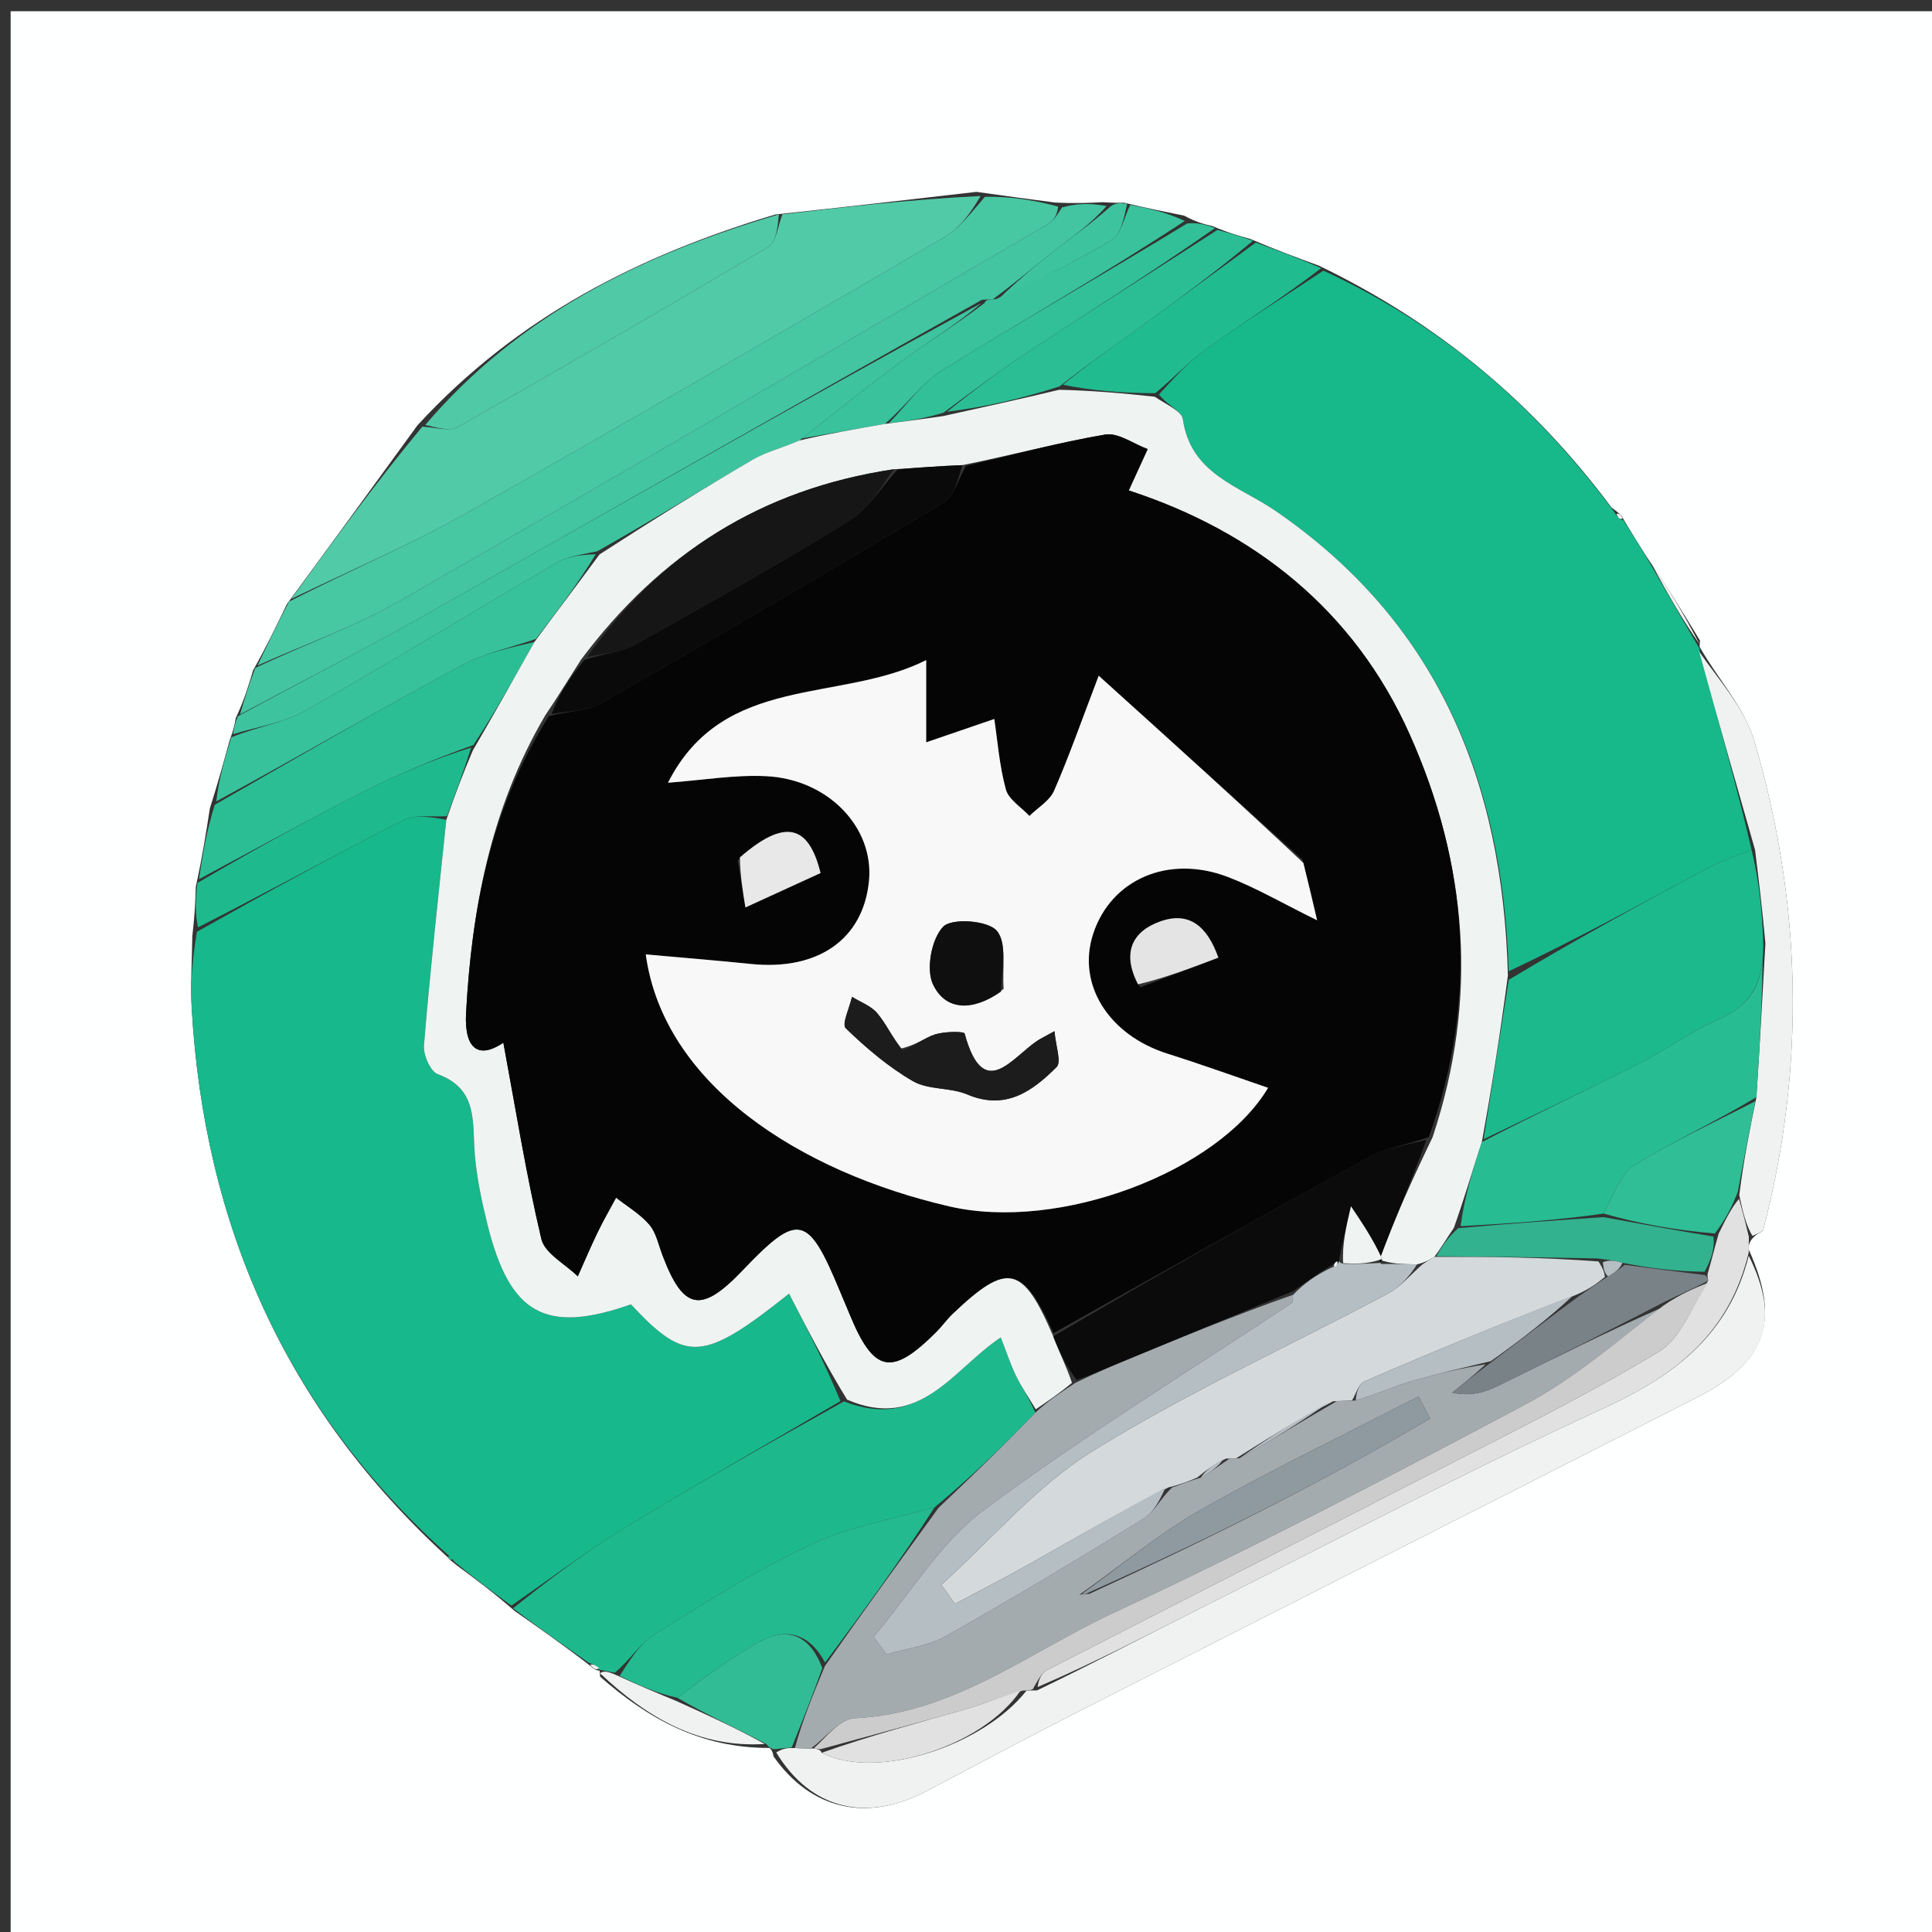 <svg version="1.1" id="Layer_1" xmlns="http://www.w3.org/2000/svg" xmlns:xlink="http://www.w3.org/1999/xlink" x="0px" y="0px"
	 width="100%" viewBox="0 0 200 200" enable-background="new 0 0 200 200" xml:space="preserve">
<rect x="0" y="0" width="200" height="200" fill="#333333" stroke="none"/>
<path fill="#FEFFFF" opacity="1" stroke="none" 
	d="
M201,77 
	C201,118.641 201,159.782 201,200.961 
	C134.401,200.961 67.802,200.961 1.101,200.961 
	C1.101,134.443 1.101,67.885 1.101,1.164 
	C67.666,1.164 134.333,1.164 201,1.164 
	C201,26.198 201,51.349 201,77 
M62.041,172.943 
	C62.041,172.943 62.098,172.852 62.123,173.569 
	C67.037,177.875 72.47,180.967 79.639,180.944 
	C79.639,180.944 79.983,181.12 80.071,181.813 
	C83.974,187.373 89.765,188.668 95.941,185.401 
	C101.2,182.618 106.451,179.819 111.753,177.121 
	C133.014,166.303 154.303,155.541 175.56,144.715 
	C182.855,141 184.375,136.764 181.022,129.338 
	C181.028,128.9 181.034,128.463 181.787,127.847 
	C182.047,127.655 182.478,127.507 182.542,127.263 
	C186.951,110.344 186.518,93.448 181.62,76.754 
	C180.598,73.267 177.837,70.29 175.971,67.005 
	C175.971,67.005 175.91,67.107 175.984,66.314 
	C174.305,63.549 172.626,60.783 170.444,57.621 
	C169.645,56.356 168.846,55.09 167.899,53.475 
	C167.759,53.251 167.563,53.098 166.815,52.529 
	C158.895,41.901 149.092,33.563 136.539,27.504 
	C134.361,26.706 132.183,25.908 129.41,24.728 
	C128.284,24.419 127.158,24.109 125.53,23.411 
	C124.712,23.22 123.894,23.029 122.583,22.326 
	C120.724,21.952 118.864,21.578 116.357,20.984 
	C115.905,20.996 115.452,21.009 114.17,20.931 
	C112.78,21.001 111.391,21.071 109.205,20.964 
	C106.804,20.65 104.402,20.336 101.081,19.862 
	C94.387,20.636 87.693,21.409 80.258,22.204 
	C66.349,26.378 53.679,32.657 43.218,44.023 
	C38.858,50.019 34.498,56.015 29.691,62.546 
	C28.678,64.662 27.666,66.778 26.2,69.397 
	C25.747,70.916 25.295,72.436 24.407,74.335 
	C24.312,74.892 24.217,75.449 23.771,76.648 
	C23.191,78.766 22.611,80.884 21.722,83.694 
	C21.347,86.134 20.971,88.574 20.269,91.797 
	C20.225,93.2 20.18,94.602 19.908,96.916 
	C19.879,99.409 19.701,101.911 19.845,104.394 
	C21.145,126.778 29.523,145.861 46.404,161.258 
	C46.516,161.463 46.686,161.538 47.319,162.071 
	C49.191,163.452 51.062,164.832 53.282,166.774 
	C55.843,168.562 58.404,170.349 61.239,172.551 
	C61.487,172.804 61.788,172.923 62.041,172.943 
z"/>
<path fill="#17B88B" opacity="1" stroke="none" 
	d="
M46.376,160.959 
	C29.523,145.861 21.145,126.778 19.845,104.394 
	C19.701,101.911 19.879,99.409 20.39,96.454 
	C27.819,92.272 34.725,88.472 41.75,84.907 
	C43.003,84.27 44.749,84.602 46.204,84.862 
	C45.364,92.896 44.523,100.549 43.887,108.22 
	C43.806,109.204 44.554,110.921 45.318,111.2 
	C49.489,112.724 48.888,116.148 49.144,119.407 
	C49.337,121.868 49.86,124.325 50.455,126.729 
	C52.771,136.089 56.474,138.126 65.317,135.028 
	C70.991,141.121 72.773,141.01 81.681,133.92 
	C83.567,137.581 85.442,141.22 87.002,145.043 
	C79.277,149.571 71.808,153.817 64.482,158.298 
	C60.507,160.73 56.775,163.562 52.934,166.213 
	C51.062,164.832 49.191,163.452 47.044,161.675 
	C46.653,161.154 46.522,161.047 46.376,160.959 
z"/>
<path fill="#17B88A" opacity="1" stroke="none" 
	d="
M168.046,53.825 
	C168.846,55.09 169.645,56.356 170.727,58.173 
	C172.643,61.519 174.276,64.313 175.91,67.107 
	C175.91,67.107 175.971,67.005 175.948,67.417 
	C177.845,74.549 179.765,81.269 181.331,87.999 
	C179.492,88.668 177.956,89.234 176.527,90 
	C169.76,93.634 163.023,97.322 156.18,100.548 
	C155.582,80.555 148.603,64.285 132.07,52.905 
	C128.293,50.306 123.266,49.097 122.447,43.394 
	C122.327,42.559 120.803,41.925 119.977,40.835 
	C121.653,38.995 123.154,37.338 124.936,36.077 
	C128.881,33.284 132.967,30.691 136.995,28.017 
	C149.092,33.563 158.895,41.901 167.092,52.974 
	C167.52,53.679 167.746,53.814 168.046,53.825 
z"/>
<path fill="#51CAA7" opacity="1" stroke="none" 
	d="
M30.138,62.011 
	C34.498,56.015 38.858,50.019 43.722,44.161 
	C45.294,44.288 46.583,44.667 47.395,44.206 
	C58.159,38.092 68.883,31.906 79.519,25.573 
	C80.38,25.061 80.523,23.341 80.999,22.183 
	C87.693,21.409 94.387,20.636 101.503,20.291 
	C100.521,22.03 99.302,23.657 97.684,24.601 
	C81.234,34.205 64.778,43.803 48.189,53.164 
	C42.363,56.452 36.166,59.081 30.138,62.011 
z"/>
<path fill="#1DB98D" opacity="1" stroke="none" 
	d="
M53.108,166.494 
	C56.775,163.562 60.507,160.73 64.482,158.298 
	C71.808,153.817 79.277,149.571 87.371,145.071 
	C95.27,148.182 98.704,141.696 103.598,138.45 
	C104.228,140.055 104.632,141.316 105.21,142.491 
	C105.79,143.668 106.543,144.761 107.176,146.242 
	C103.809,149.756 100.487,152.92 96.732,156.056 
	C92.084,157.313 87.643,158.122 83.707,159.994 
	C78.184,162.622 72.973,165.937 67.77,169.185 
	C66.248,170.135 65.205,171.853 63.633,173.16 
	C62.915,173.018 62.507,172.935 62.098,172.852 
	C62.098,172.852 62.041,172.943 61.979,172.692 
	C61.6,172.34 61.283,172.238 60.965,172.137 
	C58.404,170.349 55.843,168.562 53.108,166.494 
z"/>
<path fill="#F0F2F1" opacity="1" stroke="none" 
	d="
M181.031,129.993 
	C184.375,136.764 182.855,141 175.56,144.715 
	C154.303,155.541 133.014,166.303 111.753,177.121 
	C106.451,179.819 101.2,182.618 95.941,185.401 
	C89.765,188.668 83.974,187.373 80.354,181.412 
	C81.077,180.973 81.516,180.936 82.29,180.958 
	C83.075,181.003 83.527,180.988 84.222,181.006 
	C84.465,181.04 84.956,181.073 85.056,181.448 
	C90.746,184.342 101.744,180.759 106.26,175.016 
	C106.501,175.005 106.983,174.984 107.357,174.988 
	C113.43,172.058 119.105,169.077 124.833,166.2 
	C138.553,159.311 152.146,152.142 166.092,145.744 
	C173.442,142.372 179.011,138.062 181.031,129.993 
z"/>
<path fill="#48C7A3" opacity="1" stroke="none" 
	d="
M29.914,62.278 
	C36.166,59.081 42.363,56.452 48.189,53.164 
	C64.778,43.803 81.234,34.205 97.684,24.601 
	C99.302,23.657 100.521,22.03 101.963,20.371 
	C104.402,20.336 106.804,20.65 109.542,21.385 
	C109.433,22.266 109.062,22.858 108.528,23.17 
	C86.176,36.216 63.857,49.32 41.406,62.194 
	C36.742,64.869 31.584,66.684 26.653,68.895 
	C27.666,66.778 28.678,64.662 29.914,62.278 
z"/>
<path fill="#42C5A0" opacity="1" stroke="none" 
	d="
M26.426,69.146 
	C31.584,66.684 36.742,64.869 41.406,62.194 
	C63.857,49.32 86.176,36.216 108.528,23.17 
	C109.062,22.858 109.433,22.266 109.941,21.473 
	C111.391,21.071 112.78,21.001 114.545,21.327 
	C113.008,23.121 111.058,24.474 109.191,25.931 
	C107.089,27.571 105.06,29.306 102.75,31 
	C102.5,31 102.001,31.001 101.642,31.037 
	C82.041,42.034 62.821,53.034 43.543,63.933 
	C37.388,67.413 31.08,70.622 24.842,73.955 
	C25.295,72.436 25.747,70.916 26.426,69.146 
z"/>
<path fill="#2BBE94" opacity="1" stroke="none" 
	d="
M20.596,91.014 
	C20.971,88.574 21.347,86.134 22.234,83.309 
	C31.07,78.226 39.343,73.435 47.75,68.889 
	C50.13,67.602 52.9,67.035 55.324,66.457 
	C53.163,70.325 51.167,73.874 49,77.125 
	C45.071,78.537 41.247,80.115 37.572,81.984 
	C31.86,84.89 26.249,87.994 20.596,91.014 
z"/>
<path fill="#3DC49E" opacity="1" stroke="none" 
	d="
M24.625,74.145 
	C31.08,70.622 37.388,67.413 43.543,63.933 
	C62.821,53.034 82.041,42.034 101.591,31.38 
	C99.08,33.547 96.185,35.302 93.462,37.293 
	C89.907,39.892 86.488,42.677 82.739,45.6 
	C80.95,46.391 79.318,46.766 77.939,47.574 
	C72.653,50.67 67.449,53.905 61.828,57.067 
	C60.187,57.423 58.799,57.571 57.699,58.213 
	C48.966,63.31 40.346,68.604 31.552,73.592 
	C29.333,74.851 26.612,75.225 24.122,76.006 
	C24.217,75.449 24.312,74.892 24.625,74.145 
z"/>
<path fill="#E0E1E0" opacity="1" stroke="none" 
	d="
M181.027,129.666 
	C179.011,138.062 173.442,142.372 166.092,145.744 
	C152.146,152.142 138.553,159.311 124.833,166.2 
	C119.105,169.077 113.43,172.058 107.411,174.643 
	C107.518,173.816 107.852,173.159 108.384,172.886 
	C121.917,165.939 135.489,159.067 149.014,152.104 
	C156.659,148.167 164.399,144.366 171.74,139.915 
	C174.038,138.521 175.173,135.209 176.829,132.572 
	C176.817,132.369 176.688,131.982 176.832,131.663 
	C177.242,130.232 177.508,129.12 177.92,127.694 
	C178.668,126.175 179.271,124.971 180.025,124.108 
	C180.464,125.641 180.752,126.833 181.039,128.026 
	C181.034,128.463 181.028,128.9 181.027,129.666 
z"/>
<path fill="#4FC9A6" opacity="1" stroke="none" 
	d="
M80.629,22.193 
	C80.523,23.341 80.38,25.061 79.519,25.573 
	C68.883,31.906 58.159,38.092 47.395,44.206 
	C46.583,44.667 45.294,44.288 44.018,43.993 
	C53.679,32.657 66.349,26.378 80.629,22.193 
z"/>
<path fill="#37C29B" opacity="1" stroke="none" 
	d="
M23.946,76.327 
	C26.612,75.225 29.333,74.851 31.552,73.592 
	C40.346,68.604 48.966,63.31 57.699,58.213 
	C58.799,57.571 60.187,57.423 61.673,57.375 
	C59.767,60.515 57.629,63.326 55.49,66.137 
	C52.9,67.035 50.13,67.602 47.75,68.889 
	C39.343,73.435 31.07,78.226 22.389,82.963 
	C22.611,80.884 23.191,78.766 23.946,76.327 
z"/>
<path fill="#F0F2F1" opacity="1" stroke="none" 
	d="
M181.413,127.937 
	C180.752,126.833 180.464,125.641 180.048,123.724 
	C180.517,119.997 181.114,116.996 181.825,113.577 
	C182.19,108.133 182.441,103.106 182.756,97.665 
	C182.441,94.164 182.063,91.077 181.685,87.99 
	C179.765,81.269 177.845,74.549 175.901,67.453 
	C177.837,70.29 180.598,73.267 181.62,76.754 
	C186.518,93.448 186.951,110.344 182.542,127.263 
	C182.478,127.507 182.047,127.655 181.413,127.937 
z"/>
<path fill="#1EBA8E" opacity="1" stroke="none" 
	d="
M20.432,91.406 
	C26.249,87.994 31.86,84.89 37.572,81.984 
	C41.247,80.115 45.071,78.537 48.777,77.386 
	C47.906,80.124 47.086,82.305 46.267,84.486 
	C44.749,84.602 43.003,84.27 41.75,84.907 
	C34.725,88.472 27.819,92.272 20.504,95.998 
	C20.18,94.602 20.225,93.2 20.432,91.406 
z"/>
<path fill="#21BB90" opacity="1" stroke="none" 
	d="
M136.767,27.76 
	C132.967,30.691 128.881,33.284 124.936,36.077 
	C123.154,37.338 121.653,38.995 119.589,40.707 
	C116.099,40.689 113.045,40.436 110.033,39.828 
	C112.585,37.707 115.115,35.968 117.601,34.17 
	C121.75,31.17 125.871,28.132 130.004,25.11 
	C132.183,25.908 134.361,26.706 136.767,27.76 
z"/>
<path fill="#39C29C" opacity="1" stroke="none" 
	d="
M83.011,45.383 
	C86.488,42.677 89.907,39.892 93.462,37.293 
	C96.185,35.302 99.08,33.547 101.949,31.344 
	C102.001,31.001 102.5,31 103.108,30.964 
	C107.518,28.927 111.41,27.072 115.064,24.831 
	C116.073,24.212 116.378,22.445 117.005,21.204 
	C118.864,21.578 120.724,21.952 122.642,22.876 
	C114.308,28.36 105.843,33.177 97.57,38.305 
	C95.409,39.644 93.846,41.951 91.597,43.884 
	C88.46,44.431 85.735,44.907 83.011,45.383 
z"/>
<path fill="#2BBE95" opacity="1" stroke="none" 
	d="
M129.707,24.919 
	C125.871,28.132 121.75,31.17 117.601,34.17 
	C115.115,35.968 112.585,37.707 109.699,39.992 
	C105.549,41.332 101.775,42.153 98.04,42.623 
	C101.104,40.16 104.078,37.969 107.164,35.948 
	C113.422,31.85 119.739,27.843 126.032,23.799 
	C127.158,24.109 128.284,24.419 129.707,24.919 
z"/>
<path fill="#32BC95" opacity="1" stroke="none" 
	d="
M81.956,180.899 
	C81.516,180.936 81.077,180.973 80.31,181.065 
	C79.983,181.12 79.639,180.944 79.358,180.562 
	C76.042,178.809 73.007,177.438 70.12,175.755 
	C72.967,173.64 75.577,171.682 78.389,170.076 
	C81.299,168.414 83.754,169.006 85.125,172.695 
	C84.058,175.667 83.007,178.283 81.956,180.899 
z"/>
<path fill="#31C097" opacity="1" stroke="none" 
	d="
M125.781,23.605 
	C119.739,27.843 113.422,31.85 107.164,35.948 
	C104.078,37.969 101.104,40.16 97.669,42.722 
	C95.509,43.385 93.759,43.599 92.009,43.813 
	C93.846,41.951 95.409,39.644 97.57,38.305 
	C105.843,33.177 114.308,28.36 122.889,23.133 
	C123.894,23.029 124.712,23.22 125.781,23.605 
z"/>
<path fill="#F0F2F1" opacity="1" stroke="none" 
	d="
M69.971,176.067 
	C73.007,177.438 76.042,178.809 79.167,180.536 
	C72.47,180.967 67.037,177.875 62.111,173.211 
	C62.507,172.935 62.915,173.018 63.837,173.423 
	C66.224,174.519 68.097,175.293 69.971,176.067 
z"/>
<path fill="#3DC49E" opacity="1" stroke="none" 
	d="
M116.681,21.094 
	C116.378,22.445 116.073,24.212 115.064,24.831 
	C111.41,27.072 107.518,28.927 103.358,30.964 
	C105.06,29.306 107.089,27.571 109.191,25.931 
	C111.058,24.474 113.008,23.121 114.961,21.372 
	C115.452,21.009 115.905,20.996 116.681,21.094 
z"/>
<path fill="#F0F2F1" opacity="1" stroke="none" 
	d="
M175.947,66.71 
	C174.276,64.313 172.643,61.519 170.978,58.372 
	C172.626,60.783 174.305,63.549 175.947,66.71 
z"/>
<path fill="#F0F2F1" opacity="1" stroke="none" 
	d="
M167.973,53.65 
	C167.746,53.814 167.52,53.679 167.341,53.218 
	C167.563,53.098 167.759,53.251 167.973,53.65 
z"/>
<path fill="#1DB98D" opacity="1" stroke="none" 
	d="
M46.39,161.108 
	C46.522,161.047 46.653,161.154 46.84,161.381 
	C46.686,161.538 46.516,161.463 46.39,161.108 
z"/>
<path fill="#F0F2F1" opacity="1" stroke="none" 
	d="
M61.102,172.344 
	C61.283,172.238 61.6,172.34 62.03,172.674 
	C61.788,172.923 61.487,172.804 61.102,172.344 
z"/>
<path fill="#EFF4F3" opacity="1" stroke="none" 
	d="
M91.597,43.884 
	C93.759,43.599 95.509,43.385 97.63,43.072 
	C101.775,42.153 105.549,41.332 109.657,40.348 
	C113.045,40.436 116.099,40.689 119.541,41.07 
	C120.803,41.925 122.327,42.559 122.447,43.394 
	C123.266,49.097 128.293,50.306 132.07,52.905 
	C148.603,64.285 155.582,80.555 156.097,100.987 
	C155.267,107.223 154.426,112.578 153.398,118.227 
	C152.388,121.316 151.566,124.111 150.502,127.111 
	C149.737,128.226 149.214,129.137 148.488,130.112 
	C147.934,130.419 147.582,130.661 146.687,130.889 
	C145.07,130.855 143.997,130.837 142.778,130.393 
	C144.439,125.98 146.246,121.991 148.304,117.72 
	C153.11,103.29 151.89,89.355 145.931,76.024 
	C140.171,63.134 129.785,54.985 116.848,50.77 
	C117.557,49.218 118.181,47.853 118.805,46.488 
	C117.335,45.948 115.755,44.758 114.416,44.985 
	C109.569,45.808 104.802,47.107 99.614,48.151 
	C97.122,48.248 95.023,48.42 92.505,48.58 
	C78.804,50.633 68.355,57.316 60.148,68.289 
	C58.841,70.328 57.767,72.106 56.421,74.09 
	C50.752,83.769 48.835,94.139 48.247,104.855 
	C48.037,108.697 49.621,109.635 52.106,107.939 
	C53.374,114.745 54.454,121.556 56.037,128.249 
	C56.393,129.755 58.508,130.846 59.813,132.129 
	C60.493,130.61 61.139,129.075 61.863,127.578 
	C62.453,126.356 63.136,125.179 63.778,123.982 
	C64.942,124.898 66.275,125.671 67.217,126.777 
	C67.932,127.616 68.173,128.871 68.584,129.956 
	C70.742,135.65 72.584,136.003 76.853,131.524 
	C82.636,125.456 83.639,125.668 86.947,133.652 
	C87.264,134.418 87.596,135.178 87.91,135.946 
	C90.446,142.153 92.281,142.544 96.957,137.85 
	C97.542,137.263 98.022,136.57 98.622,136 
	C104.276,130.623 105.869,130.932 109.032,138.336 
	C109.695,140.069 110.398,141.464 110.969,143.152 
	C109.631,144.261 108.426,145.076 107.22,145.891 
	C106.543,144.761 105.79,143.668 105.21,142.491 
	C104.632,141.316 104.228,140.055 103.598,138.45 
	C98.704,141.696 95.27,148.182 87.687,144.888 
	C85.442,141.22 83.567,137.581 81.681,133.92 
	C72.773,141.01 70.991,141.121 65.317,135.028 
	C56.474,138.126 52.771,136.089 50.455,126.729 
	C49.86,124.325 49.337,121.868 49.144,119.407 
	C48.888,116.148 49.489,112.724 45.318,111.2 
	C44.554,110.921 43.806,109.204 43.887,108.22 
	C44.523,100.549 45.364,92.896 46.204,84.862 
	C47.086,82.305 47.906,80.124 48.949,77.683 
	C51.167,73.874 53.163,70.325 55.324,66.457 
	C57.629,63.326 59.767,60.515 62.06,57.396 
	C67.449,53.905 72.653,50.67 77.939,47.574 
	C79.318,46.766 80.95,46.391 82.739,45.6 
	C85.735,44.907 88.46,44.431 91.597,43.884 
z"/>
<path fill="#1CB98D" opacity="1" stroke="none" 
	d="
M153.585,117.933 
	C154.426,112.578 155.267,107.223 156.191,101.429 
	C163.023,97.322 169.76,93.634 176.527,90 
	C177.956,89.234 179.492,88.668 181.331,87.999 
	C182.063,91.077 182.441,94.164 182.535,97.958 
	C182.46,101.935 181.169,104.09 178.032,105.467 
	C175.027,106.786 172.324,108.777 169.382,110.263 
	C164.159,112.903 158.855,115.385 153.585,117.933 
z"/>
<path fill="#A4ABAF" opacity="1" stroke="none" 
	d="
M107.176,146.242 
	C108.426,145.076 109.631,144.261 111.329,143.149 
	C113.163,142.266 114.497,141.658 115.85,141.098 
	C121.852,138.61 127.86,136.136 133.863,134.035 
	C133.816,134.574 133.825,134.814 133.72,134.884 
	C123.064,141.975 112.112,148.668 101.868,156.31 
	C97.323,159.7 94.207,165.007 90.443,169.443 
	C90.885,170.05 91.327,170.658 91.769,171.265 
	C93.83,170.653 96.09,170.395 97.916,169.366 
	C104.815,165.476 111.608,161.393 118.35,157.235 
	C119.472,156.542 120.14,155.114 121.331,153.985 
	C122.411,153.612 123.178,153.281 124.304,152.966 
	C125.449,152.332 126.235,151.682 127.255,151.012 
	C127.49,150.992 127.96,150.966 128.325,150.948 
	C131.809,148.98 134.929,147.03 138.367,145.058 
	C139.113,145.014 139.539,144.991 140.349,144.979 
	C142.521,144.313 144.278,143.527 146.106,142.985 
	C148.704,142.214 151.355,141.622 153.81,141.228 
	C152.534,142.391 151.432,143.28 150.331,144.169 
	C152.335,144.602 153.802,144.09 155.187,143.41 
	C160.814,140.647 166.416,137.832 171.986,135.383 
	C167.267,138.989 162.856,142.751 157.858,145.409 
	C143.8,152.887 129.667,160.271 115.231,166.979 
	C106.537,171.019 98.721,177.395 88.472,177.874 
	C86.929,177.946 85.474,179.893 83.978,180.973 
	C83.527,180.988 83.075,181.003 82.29,180.958 
	C83.007,178.283 84.058,175.667 85.397,172.464 
	C89.512,166.612 93.338,161.347 97.164,156.083 
	C100.487,152.92 103.809,149.756 107.176,146.242 
M112.758,164.998 
	C124.807,159.45 136.675,153.581 148.055,146.841 
	C147.652,146.08 147.249,145.319 146.845,144.558 
	C139.286,148.459 131.603,152.142 124.215,156.343 
	C119.897,158.799 116.052,162.084 111.708,165.104 
	C111.807,165.071 111.906,165.039 112.758,164.998 
z"/>
<path fill="#24BA8F" opacity="1" stroke="none" 
	d="
M96.732,156.056 
	C93.338,161.347 89.512,166.612 85.413,172.108 
	C83.754,169.006 81.299,168.414 78.389,170.076 
	C75.577,171.682 72.967,173.64 70.12,175.755 
	C68.097,175.293 66.224,174.519 64.147,173.483 
	C65.205,171.853 66.248,170.135 67.77,169.185 
	C72.973,165.937 78.184,162.622 83.707,159.994 
	C87.643,158.122 92.084,157.313 96.732,156.056 
z"/>
<path fill="#CCCCCC" opacity="1" stroke="none" 
	d="
M84.222,181.006 
	C85.474,179.893 86.929,177.946 88.472,177.874 
	C98.721,177.395 106.537,171.019 115.231,166.979 
	C129.667,160.271 143.8,152.887 157.858,145.409 
	C162.856,142.751 167.267,138.989 172.216,135.141 
	C173.938,133.96 175.389,133.367 176.841,132.774 
	C175.173,135.209 174.038,138.521 171.74,139.915 
	C164.399,144.366 156.659,148.167 149.014,152.104 
	C135.489,159.067 121.917,165.939 108.384,172.886 
	C107.852,173.159 107.518,173.816 107.038,174.639 
	C106.983,174.984 106.501,175.005 105.879,175.008 
	C103.597,175.632 101.968,176.365 100.269,176.852 
	C95.179,178.311 90.062,179.673 84.956,181.073 
	C84.956,181.073 84.465,181.04 84.222,181.006 
z"/>
<path fill="#E0E1E0" opacity="1" stroke="none" 
	d="
M85.056,181.448 
	C90.062,179.673 95.179,178.311 100.269,176.852 
	C101.968,176.365 103.597,175.632 105.638,175.019 
	C101.744,180.759 90.746,184.342 85.056,181.448 
z"/>
<path fill="#30BE96" opacity="1" stroke="none" 
	d="
M181.711,113.994 
	C181.114,116.996 180.517,119.997 179.896,123.382 
	C179.271,124.971 178.668,126.175 177.52,127.692 
	C173.316,127.335 169.659,126.667 166.005,125.63 
	C167.044,123.682 167.726,121.536 169.181,120.631 
	C173.185,118.141 177.512,116.17 181.711,113.994 
z"/>
<path fill="#32B28E" opacity="1" stroke="none" 
	d="
M166.001,125.998 
	C169.659,126.667 173.316,127.335 177.374,128.006 
	C177.508,129.12 177.242,130.232 176.456,131.652 
	C173.355,131.616 170.774,131.272 167.95,130.726 
	C167.102,130.471 166.497,130.419 165.439,130.278 
	C159.554,130.143 154.122,130.096 148.69,130.048 
	C149.214,129.137 149.737,128.226 150.958,127.139 
	C156.438,126.641 161.22,126.32 166.001,125.998 
z"/>
<path fill="#798286" opacity="1" stroke="none" 
	d="
M168.193,130.929 
	C170.774,131.272 173.355,131.616 176.312,131.97 
	C176.688,131.982 176.817,132.369 176.829,132.572 
	C175.389,133.367 173.938,133.96 172.257,134.794 
	C166.416,137.832 160.814,140.647 155.187,143.41 
	C153.802,144.09 152.335,144.602 150.331,144.169 
	C151.432,143.28 152.534,142.391 154.154,141.183 
	C157.526,138.639 160.379,136.414 163.527,134.12 
	C164.597,133.428 165.371,132.806 166.456,132.135 
	C167.242,131.7 167.718,131.315 168.193,130.929 
z"/>
<path fill="#28BC92" opacity="1" stroke="none" 
	d="
M166.005,125.63 
	C161.22,126.32 156.438,126.641 151.2,126.935 
	C151.566,124.111 152.388,121.316 153.398,118.227 
	C158.855,115.385 164.159,112.903 169.382,110.263 
	C172.324,108.777 175.027,106.786 178.032,105.467 
	C181.169,104.09 182.46,101.935 182.471,98.372 
	C182.441,103.106 182.19,108.133 181.825,113.577 
	C177.512,116.17 173.185,118.141 169.181,120.631 
	C167.726,121.536 167.044,123.682 166.005,125.63 
z"/>
<path fill="#050505" opacity="1" stroke="none" 
	d="
M109.073,137.998 
	C105.869,130.932 104.276,130.623 98.622,136 
	C98.022,136.57 97.542,137.263 96.957,137.85 
	C92.281,142.544 90.446,142.153 87.91,135.946 
	C87.596,135.178 87.264,134.418 86.947,133.652 
	C83.639,125.668 82.636,125.456 76.853,131.524 
	C72.584,136.003 70.742,135.65 68.584,129.956 
	C68.173,128.871 67.932,127.616 67.217,126.777 
	C66.275,125.671 64.942,124.898 63.778,123.982 
	C63.136,125.179 62.453,126.356 61.863,127.578 
	C61.139,129.075 60.493,130.61 59.813,132.129 
	C58.508,130.846 56.393,129.755 56.037,128.249 
	C54.454,121.556 53.374,114.745 52.106,107.939 
	C49.621,109.635 48.037,108.697 48.247,104.855 
	C48.835,94.139 50.752,83.769 56.83,74.121 
	C59.091,73.583 60.875,73.577 62.219,72.805 
	C74.081,65.995 85.896,59.101 97.622,52.06 
	C98.77,51.37 99.228,49.532 100.006,48.227 
	C104.802,47.107 109.569,45.808 114.416,44.985 
	C115.755,44.758 117.335,45.948 118.805,46.488 
	C118.181,47.853 117.557,49.218 116.848,50.77 
	C129.785,54.985 140.171,63.134 145.931,76.024 
	C151.89,89.355 153.11,103.29 147.899,117.72 
	C145.431,118.562 143.462,118.837 141.832,119.731 
	C130.872,125.746 119.984,131.893 109.073,137.998 
M134.81,88.965 
	C128.131,82.938 121.451,76.912 113.737,69.951 
	C111.935,74.674 110.661,78.327 109.116,81.861 
	C108.661,82.902 107.437,83.607 106.566,84.466 
	C105.722,83.558 104.417,82.777 104.127,81.718 
	C103.451,79.249 103.264,76.647 102.928,74.429 
	C100.52,75.255 98.2,76.05 95.879,76.845 
	C95.879,74.146 95.879,71.447 95.879,68.334 
	C86.954,72.822 74.908,69.665 69.148,81.028 
	C72.753,80.763 76.052,80.189 79.314,80.35 
	C85.766,80.667 90.491,85.685 89.958,91.183 
	C89.372,97.227 84.692,100.503 77.74,99.789 
	C74.156,99.421 70.565,99.134 66.849,98.8 
	C68.696,112.277 82.829,121.323 98.298,124.892 
	C109.675,127.517 126.085,121.314 131.274,112.61 
	C127.755,111.41 124.34,110.174 120.879,109.083 
	C114.737,107.146 111.431,101.86 113.179,96.621 
	C115.048,91.02 120.96,88.436 127.106,90.782 
	C130.018,91.894 132.742,93.496 136.349,95.268 
	C135.818,93.004 135.43,91.348 134.81,88.965 
M118.023,102.212 
	C120.629,101.223 123.235,100.234 126.124,99.137 
	C124.986,95.912 123.135,94.324 120.142,95.373 
	C117.285,96.376 116.067,98.541 118.023,102.212 
M76.367,89.079 
	C76.638,90.726 76.909,92.373 77.166,93.938 
	C80.399,92.458 82.663,91.421 84.944,90.377 
	C83.709,85.346 81.227,84.717 76.367,89.079 
z"/>
<path fill="#D4D9DC" opacity="1" stroke="none" 
	d="
M166.145,132.185 
	C165.371,132.806 164.597,133.428 163.127,134.054 
	C155.352,137.025 148.261,139.962 141.22,143.014 
	C140.63,143.27 140.375,144.299 139.965,144.969 
	C139.539,144.991 139.113,145.014 138.002,145.062 
	C134.198,147.047 131.079,149.006 127.96,150.966 
	C127.96,150.966 127.49,150.992 126.9,151 
	C125.522,151.655 124.734,152.303 123.946,152.95 
	C123.178,153.281 122.411,153.612 120.959,153.976 
	C115.733,156.63 111.206,159.279 106.64,161.86 
	C104.077,163.309 101.451,164.644 98.853,166.03 
	C98.386,165.372 97.919,164.713 97.451,164.055 
	C102.642,159.37 107.295,153.818 113.143,150.195 
	C122.922,144.135 133.482,139.342 143.662,133.919 
	C145.006,133.204 146.049,131.923 147.231,130.903 
	C147.582,130.661 147.934,130.419 148.488,130.112 
	C154.122,130.096 159.554,130.143 165.465,130.582 
	C166.01,131.378 166.078,131.781 166.145,132.185 
z"/>
<path fill="#0B0B0B" opacity="1" stroke="none" 
	d="
M109.032,138.336 
	C119.984,131.893 130.872,125.746 141.832,119.731 
	C143.462,118.837 145.431,118.562 147.648,118.001 
	C146.246,121.991 144.439,125.98 142.811,130.416 
	C142.99,130.863 142.906,130.734 143.073,130.331 
	C142.172,128.336 141.105,126.743 139.852,124.874 
	C139.351,127.009 138.93,128.81 138.572,130.673 
	C138.636,130.736 138.656,130.558 138.436,130.583 
	C138.217,130.608 137.991,130.987 137.678,131.081 
	C136.198,132.002 135.032,132.83 133.866,133.657 
	C127.86,136.136 121.852,138.61 115.85,141.098 
	C114.497,141.658 113.163,142.266 111.461,142.855 
	C110.398,141.464 109.695,140.069 109.032,138.336 
z"/>
<path fill="#B5BEC3" opacity="1" stroke="none" 
	d="
M133.863,134.035 
	C135.032,132.83 136.198,132.002 137.818,131.233 
	C138.4,131.047 138.528,130.802 138.656,130.558 
	C138.656,130.558 138.636,130.736 139.107,130.829 
	C140.687,130.86 141.796,130.797 142.906,130.734 
	C142.906,130.734 142.99,130.863 142.957,130.841 
	C143.997,130.837 145.07,130.855 146.687,130.889 
	C146.049,131.923 145.006,133.204 143.662,133.919 
	C133.482,139.342 122.922,144.135 113.143,150.195 
	C107.295,153.818 102.642,159.37 97.451,164.055 
	C97.919,164.713 98.386,165.372 98.853,166.03 
	C101.451,164.644 104.077,163.309 106.64,161.86 
	C111.206,159.279 115.733,156.63 120.647,154.018 
	C120.14,155.114 119.472,156.542 118.35,157.235 
	C111.608,161.393 104.815,165.476 97.916,169.366 
	C96.09,170.395 93.83,170.653 91.769,171.265 
	C91.327,170.658 90.885,170.05 90.443,169.443 
	C94.207,165.007 97.323,159.7 101.868,156.31 
	C112.112,148.668 123.064,141.975 133.72,134.884 
	C133.825,134.814 133.816,134.574 133.863,134.035 
z"/>
<path fill="#0A0A0A" opacity="1" stroke="none" 
	d="
M99.614,48.151 
	C99.228,49.532 98.77,51.37 97.622,52.06 
	C85.896,59.101 74.081,65.995 62.219,72.805 
	C60.875,73.577 59.091,73.583 57.102,73.914 
	C57.767,72.106 58.841,70.328 60.525,68.291 
	C62.674,67.618 64.374,67.495 65.724,66.742 
	C73.172,62.586 80.616,58.41 87.872,53.934 
	C89.887,52.691 91.258,50.402 92.924,48.593 
	C95.023,48.42 97.122,48.248 99.614,48.151 
z"/>
<path fill="#161616" opacity="1" stroke="none" 
	d="
M92.505,48.58 
	C91.258,50.402 89.887,52.691 87.872,53.934 
	C80.616,58.41 73.172,62.586 65.724,66.742 
	C64.374,67.495 62.674,67.618 60.758,68.031 
	C68.355,57.316 78.804,50.633 92.505,48.58 
z"/>
<path fill="#8F99A0" opacity="1" stroke="none" 
	d="
M111.994,164.995 
	C116.052,162.084 119.897,158.799 124.215,156.343 
	C131.603,152.142 139.286,148.459 146.845,144.558 
	C147.249,145.319 147.652,146.08 148.055,146.841 
	C136.675,153.581 124.807,159.45 112.379,164.999 
	C112,165 111.994,164.995 111.994,164.995 
z"/>
<path fill="#B5BEC3" opacity="1" stroke="none" 
	d="
M140.349,144.979 
	C140.375,144.299 140.63,143.27 141.22,143.014 
	C148.261,139.962 155.352,137.025 162.831,134.124 
	C160.379,136.414 157.526,138.639 154.328,140.909 
	C151.355,141.622 148.704,142.214 146.106,142.985 
	C144.278,143.527 142.521,144.313 140.349,144.979 
z"/>
<path fill="#B5BEC3" opacity="1" stroke="none" 
	d="
M128.325,150.948 
	C131.079,149.006 134.198,147.047 137.682,145.084 
	C134.929,147.03 131.809,148.98 128.325,150.948 
z"/>
<path fill="#B5BEC3" opacity="1" stroke="none" 
	d="
M124.304,152.966 
	C124.734,152.303 125.522,151.655 126.666,151.02 
	C126.235,151.682 125.449,152.332 124.304,152.966 
z"/>
<path fill="#8F99A0" opacity="1" stroke="none" 
	d="
M112.002,165.003 
	C111.906,165.039 111.807,165.071 111.851,165.049 
	C111.994,164.995 112,165 112.002,165.003 
z"/>
<path fill="#B5BEC3" opacity="1" stroke="none" 
	d="
M166.456,132.135 
	C166.078,131.781 166.01,131.378 165.918,130.67 
	C166.497,130.419 167.102,130.471 167.95,130.726 
	C167.718,131.315 167.242,131.7 166.456,132.135 
z"/>
<path fill="#F8F8F8" opacity="1" stroke="none" 
	d="
M134.926,89.329 
	C135.43,91.348 135.818,93.004 136.349,95.268 
	C132.742,93.496 130.018,91.894 127.106,90.782 
	C120.96,88.436 115.048,91.02 113.179,96.621 
	C111.431,101.86 114.737,107.146 120.879,109.083 
	C124.34,110.174 127.755,111.41 131.274,112.61 
	C126.085,121.314 109.675,127.517 98.298,124.892 
	C82.829,121.323 68.696,112.277 66.849,98.8 
	C70.565,99.134 74.156,99.421 77.74,99.789 
	C84.692,100.503 89.372,97.227 89.958,91.183 
	C90.491,85.685 85.766,80.667 79.314,80.35 
	C76.052,80.189 72.753,80.763 69.148,81.028 
	C74.908,69.665 86.954,72.822 95.879,68.334 
	C95.879,71.447 95.879,74.146 95.879,76.845 
	C98.2,76.05 100.52,75.255 102.928,74.429 
	C103.264,76.647 103.451,79.249 104.127,81.718 
	C104.417,82.777 105.722,83.558 106.566,84.466 
	C107.437,83.607 108.661,82.902 109.116,81.861 
	C110.661,78.327 111.935,74.674 113.737,69.951 
	C121.451,76.912 128.131,82.938 134.926,89.329 
M93.087,108.583 
	C92.341,107.334 91.731,105.969 90.802,104.875 
	C90.162,104.12 89.082,103.74 88.198,103.192 
	C87.949,104.308 87.119,106.025 87.548,106.44 
	C89.67,108.489 91.972,110.458 94.516,111.926 
	C96.114,112.847 98.371,112.552 100.123,113.295 
	C104.105,114.985 106.877,112.96 109.379,110.459 
	C109.903,109.935 109.283,108.266 109.159,106.75 
	C108.031,107.372 107.73,107.516 107.452,107.695 
	C104.768,109.428 101.821,114.2 99.859,106.997 
	C99.79,106.744 97.77,106.773 96.79,107.084 
	C95.717,107.424 94.795,108.243 93.087,108.583 
M103.9,102.369 
	C103.731,100.297 104.274,97.603 103.174,96.343 
	C102.244,95.276 98.524,95.012 97.638,95.933 
	C96.428,97.19 95.84,100.332 96.587,101.905 
	C97.915,104.699 100.748,104.68 103.9,102.369 
z"/>
<path fill="#E4E4E4" opacity="1" stroke="none" 
	d="
M117.809,101.899 
	C116.067,98.541 117.285,96.376 120.142,95.373 
	C123.135,94.324 124.986,95.912 126.124,99.137 
	C123.235,100.234 120.629,101.223 117.809,101.899 
z"/>
<path fill="#E8E8E8" opacity="1" stroke="none" 
	d="
M76.589,88.762 
	C81.227,84.717 83.709,85.346 84.944,90.377 
	C82.663,91.421 80.399,92.458 77.166,93.938 
	C76.909,92.373 76.638,90.726 76.589,88.762 
z"/>
<path fill="#EFF4F3" opacity="1" stroke="none" 
	d="
M143.073,130.331 
	C141.796,130.797 140.687,130.86 139.043,130.767 
	C138.93,128.81 139.351,127.009 139.852,124.874 
	C141.105,126.743 142.172,128.336 143.073,130.331 
z"/>
<path fill="#EFF4F3" opacity="1" stroke="none" 
	d="
M138.436,130.583 
	C138.528,130.802 138.4,131.047 138.132,131.139 
	C137.991,130.987 138.217,130.608 138.436,130.583 
z"/>
<path fill="#1C1C1C" opacity="1" stroke="none" 
	d="
M93.447,108.718 
	C94.795,108.243 95.717,107.424 96.79,107.084 
	C97.77,106.773 99.79,106.744 99.859,106.997 
	C101.821,114.2 104.768,109.428 107.452,107.695 
	C107.73,107.516 108.031,107.372 109.159,106.75 
	C109.283,108.266 109.903,109.935 109.379,110.459 
	C106.877,112.96 104.105,114.985 100.123,113.295 
	C98.371,112.552 96.114,112.847 94.516,111.926 
	C91.972,110.458 89.67,108.489 87.548,106.44 
	C87.119,106.025 87.949,104.308 88.198,103.192 
	C89.082,103.74 90.162,104.12 90.802,104.875 
	C91.731,105.969 92.341,107.334 93.447,108.718 
z"/>
<path fill="#0F0F0F" opacity="1" stroke="none" 
	d="
M103.622,102.652 
	C100.748,104.68 97.915,104.699 96.587,101.905 
	C95.84,100.332 96.428,97.19 97.638,95.933 
	C98.524,95.012 102.244,95.276 103.174,96.343 
	C104.274,97.603 103.731,100.297 103.622,102.652 
z"/>
</svg>